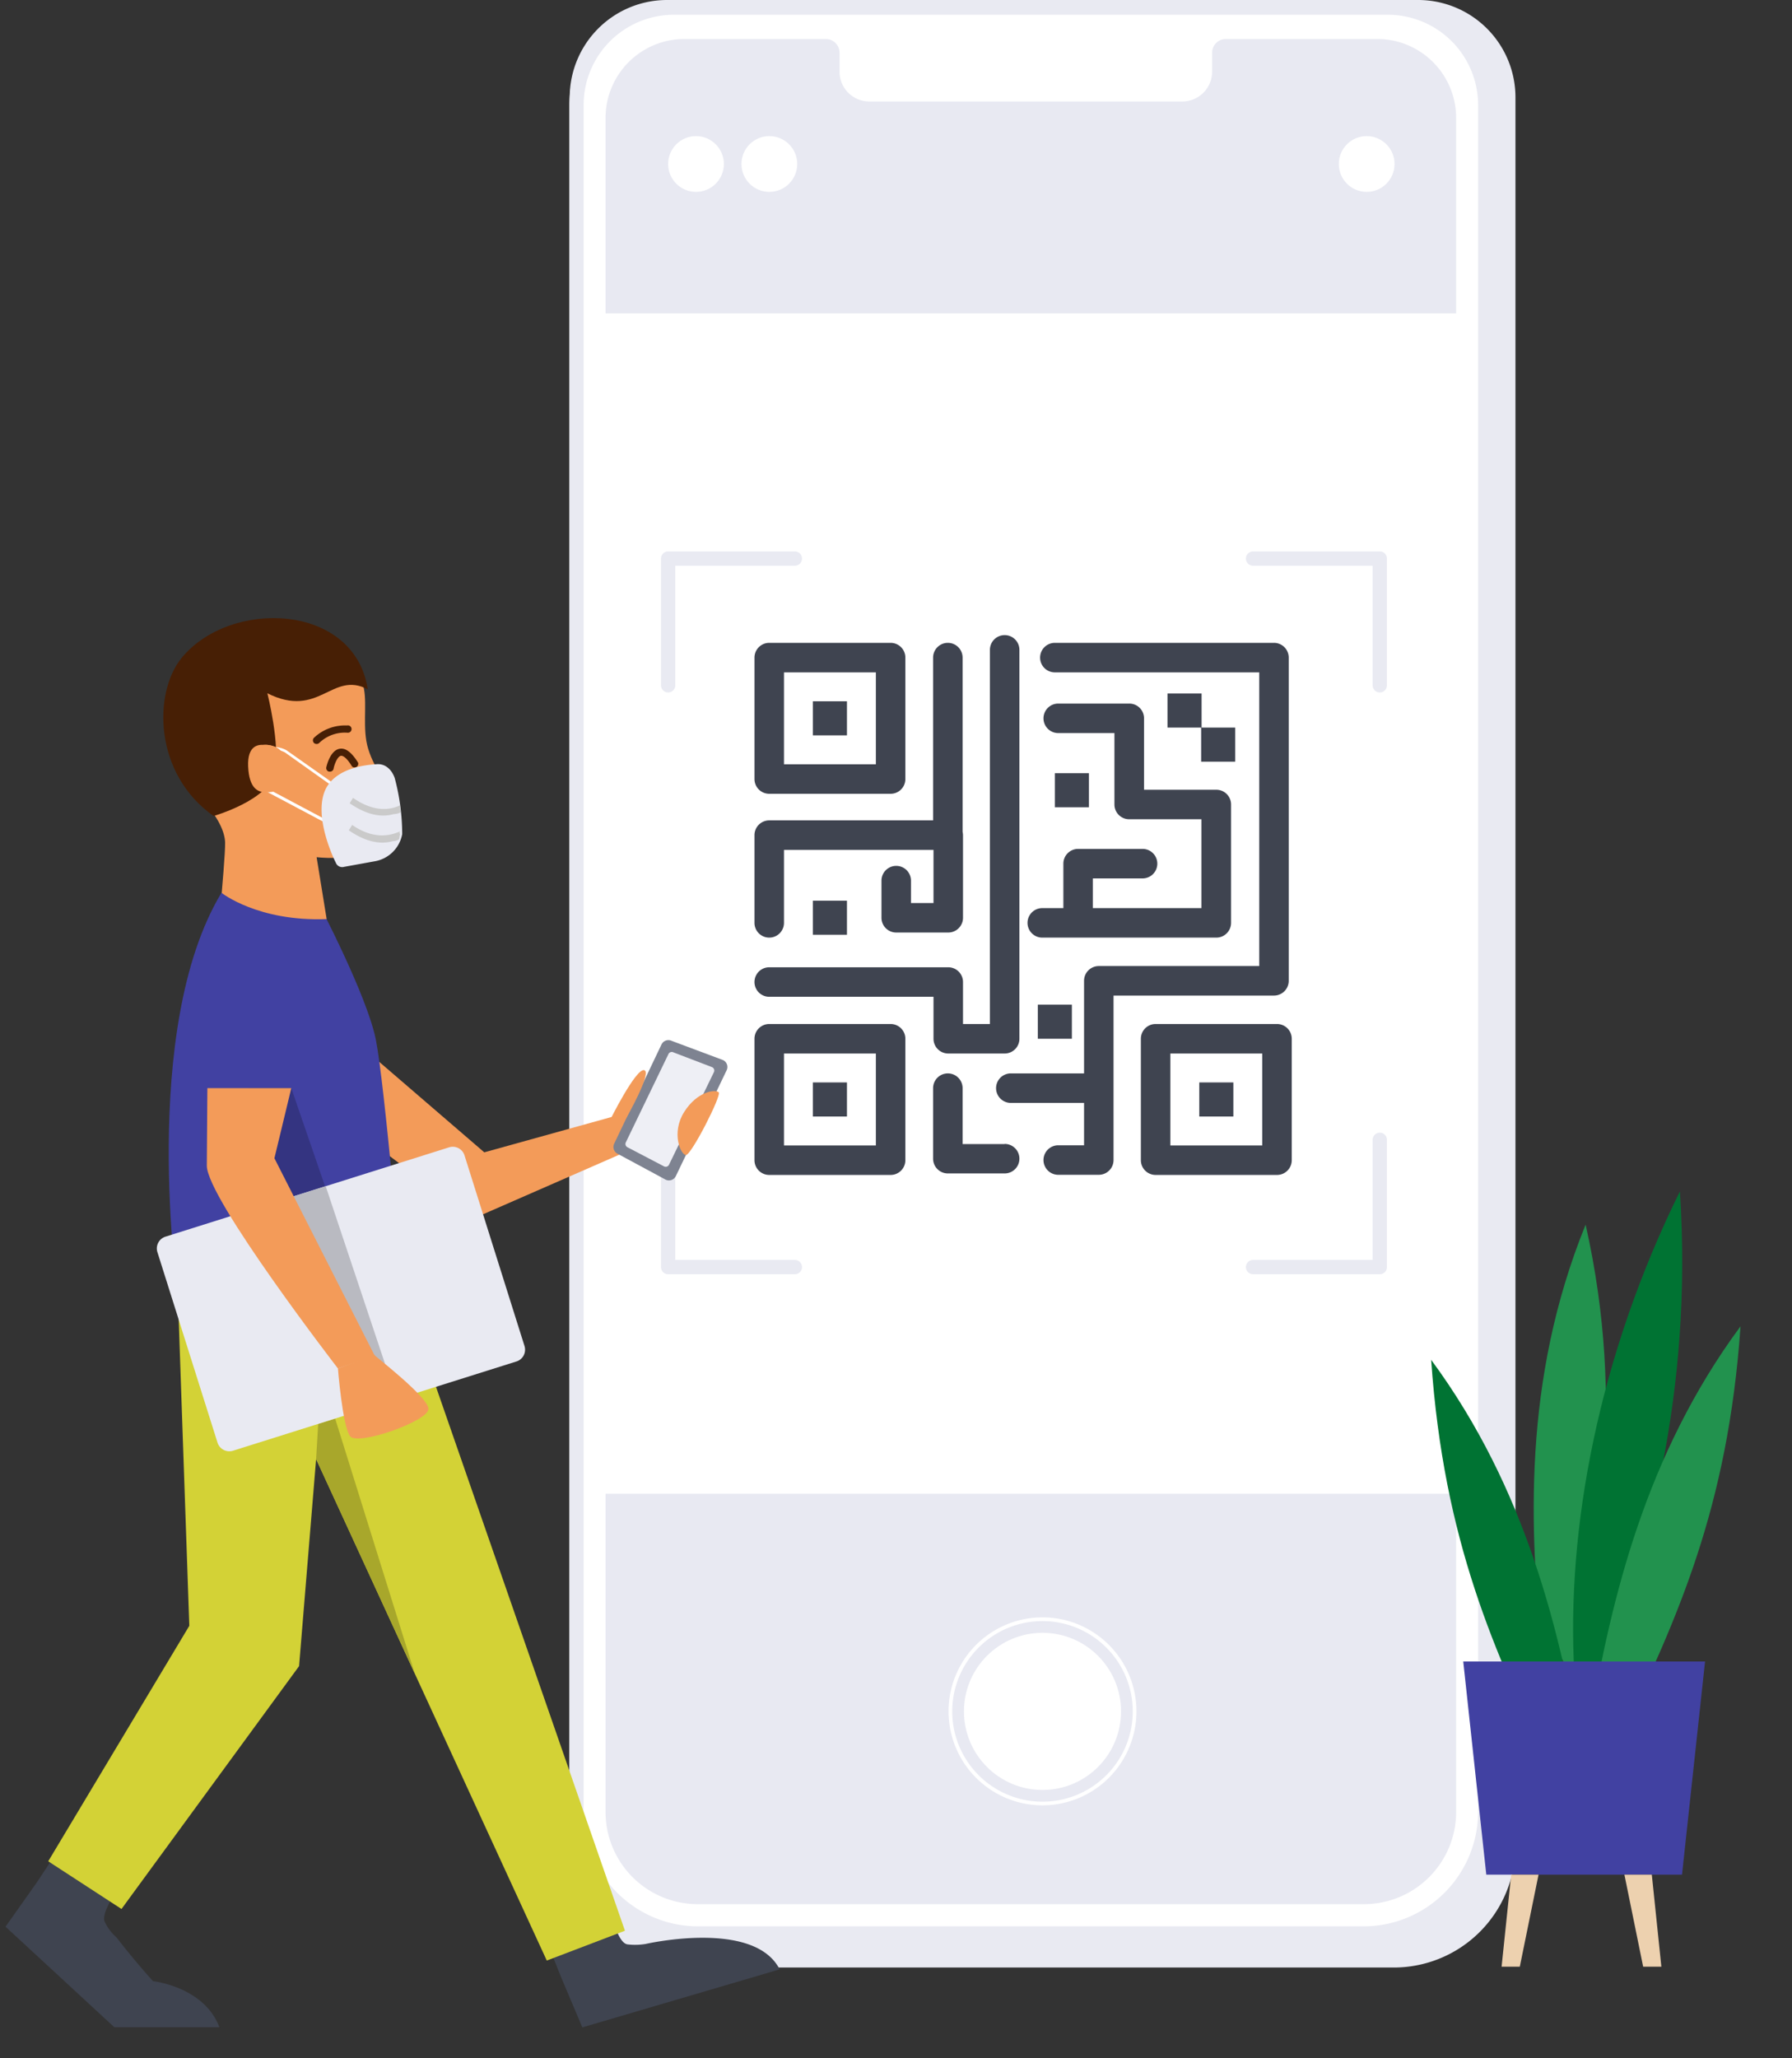 <svg xmlns="http://www.w3.org/2000/svg" width="486" height="558" viewBox="0 0 486 558"><rect x="0" y="0" width="486" height="558" fill="#333333" stroke="none"/><path d="M180.91,0H384.55A26.4,26.4,0,0,1,411,26.4v474a33,33,0,0,1-33,33H187.51a33,33,0,0,1-33-33V26.4A26.4,26.4,0,0,1,180.91,0Z" style="fill:#e9eaf2"/><path d="M189.34,2H369.81a33,33,0,0,1,33,33V497.78a26.4,26.4,0,0,1-26.4,26.4H182.74a26.4,26.4,0,0,1-26.4-26.4V35a33,33,0,0,1,33-33Z" transform="translate(559.14 526.22) rotate(180)" style="fill:#fff"/><path d="M369.81,526.12H189.34a35,35,0,0,1-34.94-34.94V28.44A28.37,28.37,0,0,1,182.74.1H376.41a28.37,28.37,0,0,1,28.34,28.34V491.18A35,35,0,0,1,369.81,526.12ZM182.74,4a24.48,24.48,0,0,0-24.46,24.46V491.18a31.09,31.09,0,0,0,31.06,31.06H369.81a31.1,31.1,0,0,0,31.06-31.06V28.44A24.49,24.49,0,0,0,376.41,4Z" style="fill:#e9eaf2"/><path d="M373.52,10.57H332.46a3.73,3.73,0,0,0-3.73,3.73v5.13a8.08,8.08,0,0,1-8.08,8.08H235.76a8.07,8.07,0,0,1-8.07-8.08V14.3A3.74,3.74,0,0,0,224,10.57H185.63A21.4,21.4,0,0,0,164.23,32V491.22a25,25,0,0,0,25,25H369.91a25,25,0,0,0,25-25V32A21.4,21.4,0,0,0,373.52,10.57Z" style="fill:#e8e9f2"/><circle cx="282.73" cy="463.96" r="21.3" style="fill:#fff"/><rect x="162.21" y="84.96" width="237.53" height="320" style="fill:#fff"/><path d="M282.73,489.43A25.48,25.48,0,1,1,308.21,464,25.5,25.5,0,0,1,282.73,489.43Zm0-49.95A24.48,24.48,0,1,0,307.21,464,24.5,24.5,0,0,0,282.73,439.48Z" style="fill:#fff"/><circle cx="188.76" cy="44.46" r="7.56" style="fill:#fff"/><circle cx="208.65" cy="44.46" r="7.56" style="fill:#fff"/><circle cx="370.65" cy="44.46" r="7.56" style="fill:#fff"/><path d="M181.21,187.73a1.94,1.94,0,0,1-1.94-1.94V151.43a1.94,1.94,0,0,1,1.94-1.94h34.36a1.94,1.94,0,0,1,0,3.88H183.14v32.42A1.93,1.93,0,0,1,181.21,187.73Z" style="fill:#e9eaf2"/><path d="M374.21,187.73a1.94,1.94,0,0,1-1.94-1.94V153.37H339.84a1.94,1.94,0,0,1,0-3.88h34.37a1.93,1.93,0,0,1,1.93,1.94v34.36A1.93,1.93,0,0,1,374.21,187.73Z" style="fill:#e9eaf2"/><path d="M374.21,345.45H339.84a1.94,1.94,0,0,1,0-3.88h32.43V309.15a1.94,1.94,0,1,1,3.87,0v34.36A1.93,1.93,0,0,1,374.21,345.45Z" style="fill:#e9eaf2"/><path d="M215.57,345.45H181.21a1.94,1.94,0,0,1-1.94-1.94V309.15a1.94,1.94,0,1,1,3.87,0v32.42h32.43a1.94,1.94,0,0,1,0,3.88Z" style="fill:#e9eaf2"/><path d="M241.54,277.61H208.62a4,4,0,0,0-4,4v32.92a4,4,0,0,0,4,4h32.92a4,4,0,0,0,4-4V281.61A4,4,0,0,0,241.54,277.61Zm-4,32.92H212.62V285.61h24.92Z" style="fill:#3f4450"/><path d="M208.62,215.2h32.92a4,4,0,0,0,4-4V178.28a4,4,0,0,0-4-4H208.62a4,4,0,0,0-4,4V211.2A4,4,0,0,0,208.62,215.2Zm4-32.92h24.92V207.2H212.62Z" style="fill:#3f4450"/><path d="M346.33,277.61H313.41a4,4,0,0,0-4,4v32.92a4,4,0,0,0,4,4h32.92a4,4,0,0,0,4-4V281.61A4,4,0,0,0,346.33,277.61Zm-4,32.92H317.41V285.61h24.92Z" style="fill:#3f4450"/><path d="M208.62,270.23h44.55v11.38a4,4,0,0,0,4,4h15.3a4,4,0,0,0,4-4V176.18a4,4,0,0,0-8,0V277.61h-7.3V266.23a4,4,0,0,0-4-4H208.62a4,4,0,0,0,0,8Z" style="fill:#3f4450"/><path d="M282.67,254.19h47.2a4,4,0,0,0,4-4V218.1a4,4,0,0,0-4-4h-19.6V194.74a4,4,0,0,0-4-4H287a4,4,0,0,0,0,8h15.24V218.1a4,4,0,0,0,4,4h19.6v24.09H296.39v-8.05h13.48a4,4,0,0,0,0-8H292.39a4,4,0,0,0-4,4v12.05h-5.72a4,4,0,0,0,0,8Z" style="fill:#3f4450"/><path d="M208.62,254.19a4,4,0,0,0,4-4V230.41h40.55v14.4h-6.11v-6.07a4,4,0,0,0-8,0v10.07a4,4,0,0,0,4,4h14.11a4,4,0,0,0,4-4v-22.4a4.62,4.62,0,0,0-.11-.91V178.28a4,4,0,0,0-8,0v44.13H208.62a4,4,0,0,0-4,4v23.78A4,4,0,0,0,208.62,254.19Z" style="fill:#3f4450"/><path d="M349.51,265.9V178.28a4,4,0,0,0-4-4H286.08a4,4,0,0,0,0,8h55.43V261.9H298a4,4,0,0,0-4,4V291H274.14a4,4,0,0,0,0,8H294v11.49h-7a4,4,0,0,0,0,8h11a4,4,0,0,0,4-4V269.9h43.5A4,4,0,0,0,349.51,265.9Z" style="fill:#3f4450"/><path d="M272.47,310.16H261.06V295a4,4,0,0,0-8,0v19.12a4,4,0,0,0,4,4h15.41a4,4,0,0,0,0-8Z" style="fill:#3f4450"/><rect x="220.46" y="293.45" width="9.24" height="9.24" style="fill:#3f4450"/><rect x="220.46" y="190.12" width="9.24" height="9.24" style="fill:#3f4450"/><rect x="325.25" y="293.45" width="9.24" height="9.24" style="fill:#3f4450"/><rect x="281.46" y="272.37" width="9.24" height="9.24" style="fill:#3f4450"/><rect x="220.46" y="244.18" width="9.24" height="9.24" style="fill:#3f4450"/><rect x="286.08" y="209.61" width="9.24" height="9.24" style="fill:#3f4450"/><polygon points="316.63 188.01 316.63 197.25 325.76 197.25 325.76 206.5 335 206.5 335 197.25 325.88 197.25 325.88 188.01 316.63 188.01" style="fill:#3f4450"/><polygon points="174.16 310.33 128.21 330.42 84.2 297.19 89.61 276.48 131.34 312.4 172.37 301.01 174.16 310.33" style="fill:#f39b59"/><path d="M180.57,319.83l-13-7a2.08,2.08,0,0,1-1-2.78l12.82-26.87a2.08,2.08,0,0,1,2.78-1l13.9,5.2a2.07,2.07,0,0,1,1,2.77l-13.78,28.69A2.07,2.07,0,0,1,180.57,319.83Z" style="fill:#7e8391"/><path d="M180.09,316.21l-9.87-5.16a1,1,0,0,1-.48-1.38l11.53-23.88a1,1,0,0,1,1.39-.48l10.46,4a1,1,0,0,1,.48,1.39l-12.13,25A1,1,0,0,1,180.09,316.21Z" style="fill:#eeeff5"/><path d="M165.36,303.82s7.07-14.25,9.34-13.7-4.91,13.08-4.91,13.08Z" style="fill:#f39b59"/><path d="M194.92,296.13c.83.86-7.46,17.06-8.89,17s-4.05-6-.48-11.67S194.1,295.27,194.92,296.13Z" style="fill:#f39b59"/><path d="M175.16,527a17.42,17.42,0,0,1-4.87.14c-3.36-.24-5.26-12-5.26-12l-18,8,5.12,12.82,5.78,13.67,53.52-15.73C204.52,520.26,175.16,527,175.16,527Z" style="fill:#3f4450"/><path d="M41.5,537.1c-5.82-6.46-9.86-11.82-9.86-11.82a13.27,13.27,0,0,1-3.18-4.15c-1.59-3,5.89-12.18,5.89-12.18l-17-9.73-7.5,11.31-8.35,11.8L31,549.58H59.49C55.39,538.59,41.5,537.1,41.5,537.1Z" style="fill:#3f4450"/><path d="M48.23,350.94s-10.52-72,11.89-109c0,0,7.46,5.71,26.22,2.85,0,0,13.19,25.07,15.59,37.06s7.15,67.78,7.15,67.78l-60.85,1.34" style="fill:#4141a2"/><polyline points="48.23 350.94 51.34 440.76 13.08 504.6 32.95 517.53 81.11 451.69 85.73 395.57 148.29 531.51 169.49 523.43 109.08 349.6 48.23 350.94" style="fill:#d3d236"/><path d="M90.89,384.59,86.3,386l-.57,9.54,26.76,58.15-21.6-69.13" style="fill:#a8a72b"/><path d="M104.78,213.48c-.35,1-3.29,2-3.29,2S98.77,228.63,96.8,231s-10.93,1.39-10.93,1.39l2.72,16.78c-18.64.71-28.46-7.09-28.46-7.09s1-11.21.92-13.71-1.47-6.05-5.11-10.31S40.37,200,49.22,182.14c10.2-19,36.7-8.36,36.7-8.36s9.27,3.12,12.36,11.42c1.47,4,.15,10.1,1.07,15.66C100.35,206.94,105.11,212.47,104.78,213.48Z" style="fill:#f39b59"/><path d="M85.83,201.69a1,1,0,0,1-.65-.25,1,1,0,0,1-.08-1.37,12.2,12.2,0,0,1,9-3.39,1,1,0,1,1,0,1.94h-.28a10,10,0,0,0-7.2,2.75A1,1,0,0,1,85.83,201.69Z" style="fill:#471f05"/><path d="M89.44,209.19l-.2,0a1,1,0,0,1-.75-1.15c.1-.47,1.07-4.62,3.63-5.05,1.64-.28,3.27,1,5,3.78a1,1,0,0,1-1.66,1c-1.71-2.83-2.72-2.91-3-2.87-.91.15-1.76,2.21-2,3.55A1,1,0,0,1,89.44,209.19Z" style="fill:#471f05"/><circle cx="95.96" cy="220.04" r="2.89" style="fill:#471f05"/><path d="M57.93,221.22s15-4.28,16.58-11.79-2-21.48-2-21.48C86.61,195,90,181.76,99.74,186.88c-3.56-23.43-37.29-24.64-50.51-8.49C41.56,187.84,41.65,209.77,57.93,221.22Z" style="fill:#471f05"/><path d="M73.87,214.67c-3,.5-5.31-1.06-5.57-6.85s2.8-6.46,5.69-5.58,3.82,3.37,3.6,6.79-.75,5.15-3.72,5.64" style="fill:#f39b59"/><path d="M90.28,224.15l-18.84-10c-2.4-1.39-4.29-4.41-3.09-7.29A6.22,6.22,0,0,1,71.94,203a6.77,6.77,0,0,1,5.78.41l16,11.27-.46.65L77.3,204a6,6,0,0,0-5.06-.34,5.43,5.43,0,0,0-3.14,3.44c-1,2.5.63,5.11,2.73,6.32l18.82,10Z" style="fill:#fff"/><path d="M107.05,210.93c-.82-2.34-2.63-4-5-3.74-4.3.23-10.92,1.54-13.59,6.45-3.33,6.34.85,16.68,2.62,20.26A1.85,1.85,0,0,0,93.33,235l8.22-1.49a9.15,9.15,0,0,0,7.53-7.37A59.34,59.34,0,0,0,107.05,210.93Z" style="fill:#e9eaf2"/><path d="M108.45,218.35c.09.8.15,1.34.22,1.87a4,4,0,0,1-1.84.48c-3.41.94-7.27.31-12-2.94l.91-1.46C101.06,220,105.37,219.79,108.45,218.35Z" style="fill:#cacaca"/><path d="M108.45,225.39c0,.26-.23.29.1.8-.24.29-.15,1.1-.38,1.39a3,3,0,0,1-1.57.46c-3.41.93-7.28.3-12-2.94l.91-1.46C100.83,227.35,105.37,226.83,108.45,225.39Z" style="fill:#cacaca"/><path d="M73.87,214.67c-3,.5-5.31-1.06-5.57-6.85s2.8-6.46,5.69-5.58,3.82,3.37,3.6,6.79-.75,5.15-3.72,5.64" style="fill:#f39b59"/><polyline points="79 295 67.35 295 76.94 325.16 88.16 321.63 79 295" style="fill:#343481"/><path d="M42.69,339.46a3.35,3.35,0,0,1,2.19-4.2l76.9-24.21a3.33,3.33,0,0,1,4.2,2.19c3.2,10.14,13.07,41.53,16.27,51.67a3.37,3.37,0,0,1-.23,2.55,3.33,3.33,0,0,1-2,1.65l-76.9,24.21A3.37,3.37,0,0,1,59,391.13L42.69,339.46" style="fill:#e9eaf2;fill-rule:evenodd"/><path d="M76.94,325.16l-2.62.82h0l2.62-.83h0m11.39-3.58-.17.05h0l.17-.05h0" style="fill:#343481"/><path d="M88.16,321.63l-11.22,3.53h0l11.22-3.53h0" style="fill:#292967"/><path d="M88.33,321.58l-.17.05-11.22,3.53-2.62.83,20.15,42.56,9.94,1.15L88.33,321.58" style="fill:#b9bac1"/><path d="M116.2,382c-.12,3.31-19.15,10-21.23,7.39S91.65,371,91.65,371l9.86-3.67c.1.25,14.91,11.63,14.69,14.69" style="fill:#f39b59"/><path d="M79,295H56.25s0-3.34-.16,21c-.07,8.81,35.56,55,35.56,55l10-3.42L74.42,314Z" style="fill:#f39b59"/><path d="M72.87,214.67c-3,.5-5.31-1.06-5.57-6.85s2.8-6.46,5.69-5.58,3.82,3.37,3.6,6.79-.75,5.15-3.72,5.64" style="fill:#f39b59"/><path d="M437.72,470c2.09-20.22,2.24-47.07-16-77.19-8.08,30.07.64,56,9.36,76.92Z" style="fill:#22924e;fill-rule:evenodd"/><path d="M425.35,450.34c8-29.38,15.76-69.07,4.68-118.34-17.21,42.41-15.18,83-11.75,116.23Z" style="fill:#22924e;fill-rule:evenodd"/><path d="M434.9,452.47c11.54-31.33,24.32-74,20.7-129.48-22,44.56-30.91,91.43-28.62,130.74Z" style="fill:#007333;fill-rule:evenodd"/><path d="M439.93,470.21c14.8-31.4,28.69-61.21,32.11-110.65-26,35.19-34.85,73.93-40.64,106.19Z" style="fill:#22924e;fill-rule:evenodd"/><path d="M420.25,479.3c-14.79-31.41-28.69-61.22-32.11-110.65,25.95,35.18,34.85,73.93,40.64,106.19Z" style="fill:#007333;fill-rule:evenodd"/><polygon points="396.84 450.44 462.42 450.44 456.17 508.23 403.09 508.23 396.84 450.44" style="fill:#4141a2;fill-rule:evenodd"/><polygon points="440.55 508.23 447.98 508.23 450.57 533.17 445.63 533.17 440.55 508.23" style="fill:#edd1af;fill-rule:evenodd"/><polygon points="417.26 508.23 409.84 508.23 407.24 533.17 412.18 533.17 417.26 508.23" style="fill:#edd1af;fill-rule:evenodd"/></svg>